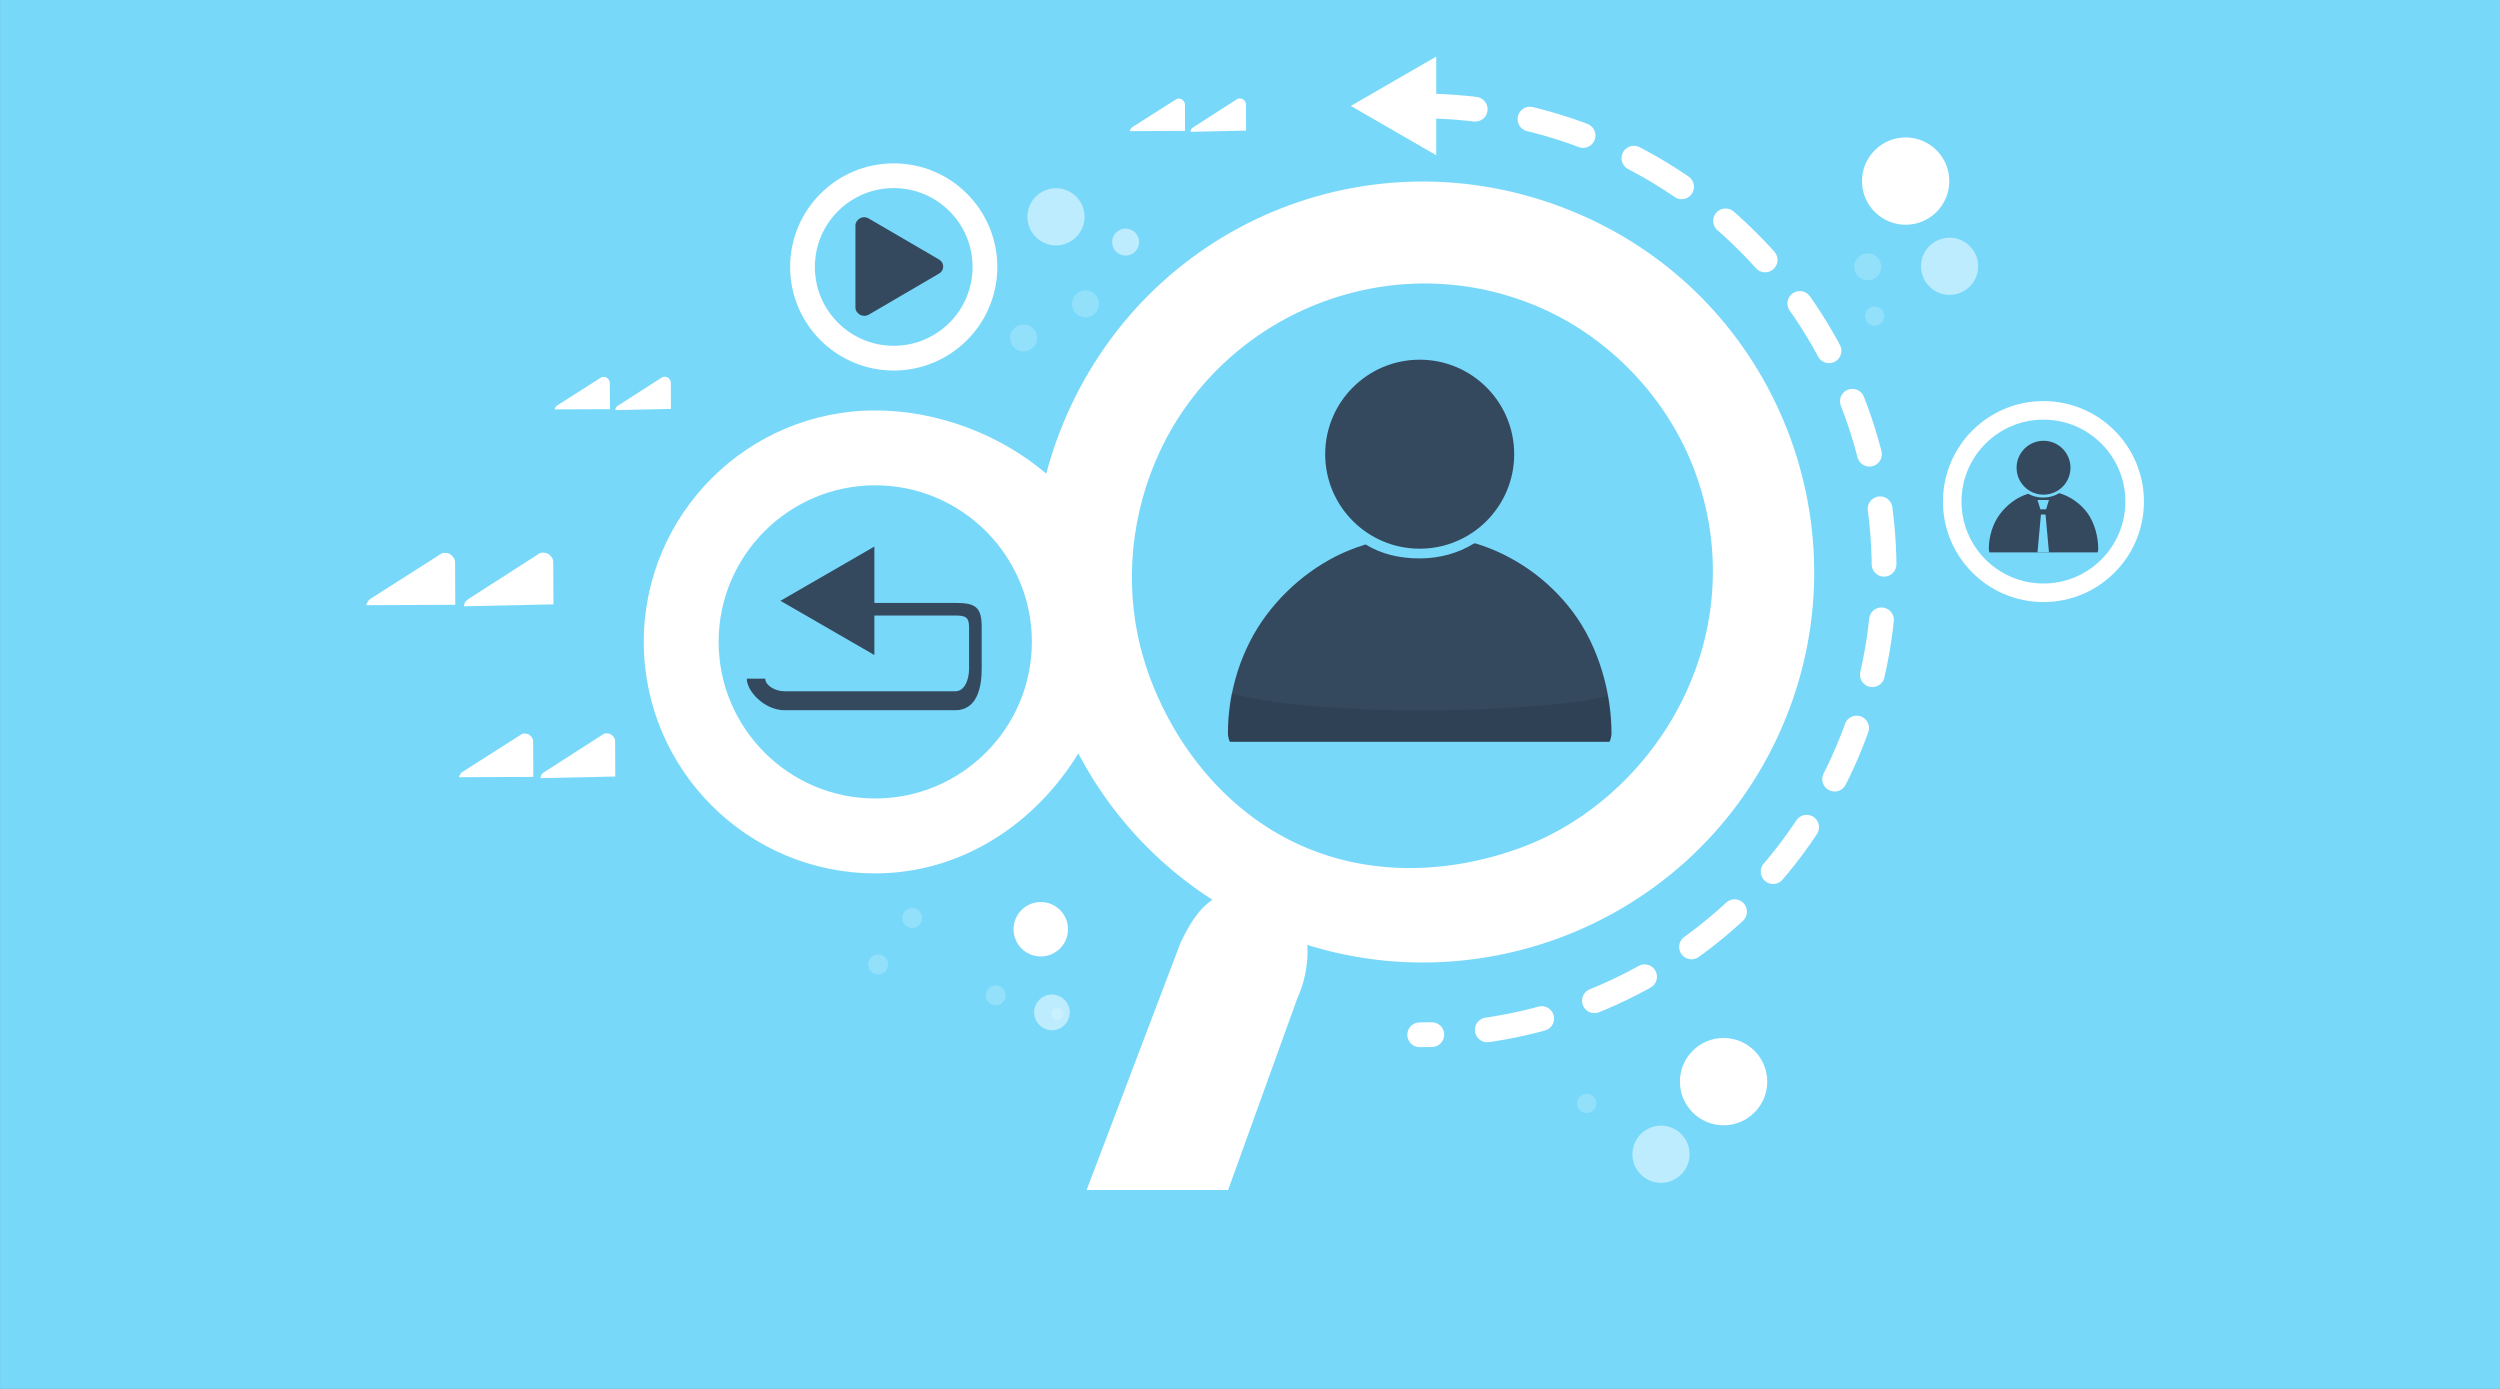 <?xml version="1.0" encoding="utf-8"?>
<!-- Generator: Adobe Illustrator 16.0.0, SVG Export Plug-In . SVG Version: 6.00 Build 0)  -->
<!DOCTYPE svg PUBLIC "-//W3C//DTD SVG 1.1//EN" "http://www.w3.org/Graphics/SVG/1.1/DTD/svg11.dtd">
<svg version="1.1" id="Capa_1" xmlns="http://www.w3.org/2000/svg" xmlns:xlink="http://www.w3.org/1999/xlink" x="0px" y="0px"
	 width="396px" height="220px" viewBox="0 0 396 220" enable-background="new 0 0 396 220" xml:space="preserve">
<rect x="0" y="0" width="396" height="220" fill="#808080" stroke="none"/>
<rect x="0.009" fill="#78D8FA" width="396" height="220"/>
<circle fill="#FFFFFF" cx="164.859" cy="147.19" r="4.312"/>
<circle opacity="0.5" fill="#FFFFFF" cx="166.629" cy="160.362" r="2.825"/>
<circle opacity="0.2" fill="#FFFFFF" cx="167.51" cy="160.614" r="0.95"/>
<circle opacity="0.2" fill="#FFFFFF" cx="157.715" cy="157.661" r="1.576"/>
<circle opacity="0.2" fill="#FFFFFF" cx="139.104" cy="152.764" r="1.576"/>
<circle opacity="0.2" fill="#FFFFFF" cx="144.491" cy="145.417" r="1.576"/>
<circle fill="#FFFFFF" cx="273.015" cy="171.331" r="6.915"/>
<circle opacity="0.5" fill="#FFFFFF" cx="263.104" cy="182.832" r="4.531"/>
<circle opacity="0.2" fill="#FFFFFF" cx="251.339" cy="174.77" r="1.524"/>
<circle fill="#FFFFFF" cx="301.855" cy="28.686" r="6.915"/>
<circle opacity="0.5" fill="#FFFFFF" cx="308.813" cy="42.179" r="4.53"/>
<circle opacity="0.5" fill="#FFFFFF" cx="167.268" cy="34.343" r="4.53"/>
<circle opacity="0.2" fill="#FFFFFF" cx="296.935" cy="50.074" r="1.523"/>
<circle opacity="0.2" fill="#FFFFFF" cx="295.844" cy="42.265" r="2.138"/>
<circle opacity="0.2" fill="#FFFFFF" cx="171.932" cy="48.142" r="2.138"/>
<circle opacity="0.5" fill="#FFFFFF" cx="178.298" cy="38.347" r="2.138"/>
<circle opacity="0.2" fill="#FFFFFF" cx="162.135" cy="53.53" r="2.138"/>
<g>
	<path fill="#34495E" d="M332.254,87.5h-17.116c-0.059,0-0.108-0.513-0.108-0.572c0-1.905,0.603-3.948,1.74-5.467
		c1.1-1.471,2.665-2.688,4.405-3.216c0.029-0.009,0.062-0.064,0.087-0.047c0.695,0.425,1.514,0.612,2.434,0.612
		c0.892,0,1.733-0.242,2.434-0.67c0.026-0.016,0.058-0.027,0.088-0.018c1.738,0.528,3.305,1.627,4.404,3.104
		c1.139,1.522,1.739,3.798,1.739,5.705C332.36,86.989,332.313,87.5,332.254,87.5z"/>
	<circle fill="#34495E" cx="323.695" cy="74.087" r="4.269"/>
	<g>
		<polygon fill="#78D8FA" points="323.648,80.673 324.102,80.673 324.557,79.204 323.648,79.204 322.74,79.204 323.194,80.673 		"/>
		<polygon fill="#78D8FA" points="323.648,87.5 324.557,87.5 324.013,81.5 323.648,81.5 323.284,81.5 322.74,87.5 		"/>
	</g>
</g>
<g>
	<path fill="#34495E" d="M254.881,117.5h-60.002c-0.209,0-0.377-1.064-0.377-1.272c0-6.682,2.107-13.476,6.095-18.803
		c3.859-5.155,9.346-9.237,15.445-11.09c0.104-0.031,0.216-0.129,0.309-0.072c2.435,1.491,5.304,2.191,8.53,2.191
		c3.125,0,6.076-0.822,8.53-2.326c0.092-0.058,0.204-0.085,0.308-0.054c6.095,1.852,11.582,5.713,15.445,10.887
		c3.986,5.338,6.095,12.585,6.095,19.271C255.258,116.438,255.09,117.5,254.881,117.5z"/>
	<path opacity="0.1" d="M224.908,112.5c-21.574,0-29.888-2.646-29.888-2.646c-0.351,1.874-0.527,4.531-0.527,6.47
		c0,0.209,0.169,1.177,0.378,1.177h29.991h30.019c0.209,0,0.377-1.064,0.377-1.272c0-1.938-0.179-4.081-0.528-5.957
		c0,0-8.339,2.229-29.867,2.229H224.908z"/>
	<circle fill="#34495E" cx="224.879" cy="71.945" r="14.969"/>
</g>
<path fill="#FFFFFF" d="M176.488,128.226c4.235,5.519,9.445,10.384,15.552,14.291c-0.347,0.264-0.719,0.532-1.051,0.834
	c-1.667,1.489-3.026,3.91-4.039,6.104L172.12,188.5h22.411l10.974-30.395c1.021-2.185,1.537-4.712,1.606-6.948
	c0.01-0.449-0.012-1.047-0.037-1.482c13.243,4.143,27.158,3.539,39.571-0.976c14.861-5.407,27.713-16.493,34.921-31.958
	c14.427-30.923,1.003-67.725-29.745-82.059c-31.462-14.672-67.855-1.127-82.276,29.798c-1.611,3.458-2.875,6.983-3.814,10.545
	c-7.322-6.214-17.243-10.011-27.093-10.011c-20.218,0-36.663,16.445-36.663,36.662c0,20.22,16.445,36.667,36.663,36.667
	c13.6,0,25.288-7.786,32.169-18.993c1.461,2.776,3.129,5.448,5.006,7.987 M138.638,126.479c-13.677,0-24.807-11.127-24.807-24.806
	c0-13.676,11.13-24.802,24.807-24.802c13.677,0,24.809,11.126,24.809,24.802C163.446,115.353,152.315,126.479,138.638,126.479z
	 M180.649,102.518c-2.58-10.296-1.445-21.316,3.068-31.001c5.17-11.085,14.611-19.616,26.102-23.802
	c11.479-4.178,24.024-3.717,35.203,1.488c10.471,4.893,19.362,14.236,23.541,25.719c4.18,11.493,3.579,23.879-1.586,34.958
	c-5.165,11.089-14.741,20.269-26.226,24.448c-11.49,4.182-24.165,4.498-35.253-0.668l-0.052-0.026
	c-11.087-5.17-19.265-15.228-23.45-26.716c-0.357-0.979-0.664-1.969-0.949-2.965"/>
<g>
	<g>
		<path fill="#34495E" d="M151.303,112.5h-27.012c-3.197,0-6-3-6-5h2.92c0,1,1.468,2,3.08,2h27.012c1.579,0,2.197-1.986,2.197-3.566
			v-6.571c0-1.624-0.573-1.863-2.197-1.863H136.5v-2h14.803c3.224,0,4.197,0.64,4.197,3.863v6.571
			C155.5,108.984,154.731,112.5,151.303,112.5z"/>
	</g>
	<g>
		<g>
			<polygon fill="#34495E" points="138.5,103.757 123.622,95.167 138.5,86.575 			"/>
		</g>
	</g>
</g>
<circle fill="none" stroke="#FFFFFF" stroke-width="3.918" stroke-miterlimit="10" cx="141.566" cy="42.284" r="14.449"/>
<path fill="#34495E" d="M136.949,50.029c-0.22,0-0.525-0.056-0.721-0.168c-0.395-0.227-0.728-0.648-0.728-1.104V35.677
	c0-0.456,0.333-0.877,0.728-1.104c0.396-0.227,0.925-0.225,1.319,0.004l11.215,6.542c0.392,0.228,0.641,0.646,0.641,1.098
	c0,0.453-0.235,0.87-0.625,1.098l-11.19,6.541C137.389,49.972,137.17,50.029,136.949,50.029z"/>
<circle fill="none" stroke="#FFFFFF" stroke-width="2.939" stroke-miterlimit="10" cx="323.682" cy="79.448" r="14.448"/>
<path fill="none" stroke="#74BD28" stroke-width="0.523" stroke-miterlimit="10" d="M151.313,90.344"/>
<g>
	<g>
		
			<path fill="none" stroke="#FFFFFF" stroke-width="3.918" stroke-linecap="round" stroke-miterlimit="10" stroke-dasharray="8.816,8.816" d="
			M224.88,16.777c40.629,0,73.566,32.937,73.566,73.566c0,40.631-32.938,73.566-73.566,73.566"/>
		<g>
			<polygon fill="#FFFFFF" points="227.5,24.592 213.967,16.777 227.5,8.962 			"/>
		</g>
	</g>
</g>
<g>
	<path fill="#FFFFFF" d="M97.474,64.956c-0.001-0.311,0.142-0.523,0.385-0.682l7.005-4.497c0.123-0.081,0.26-0.103,0.399-0.104
		c0.137,0,0.373,0.047,0.495,0.123c0.249,0.155,0.502,0.454,0.503,0.767l0.018,4.204L97.474,64.956z"/>
	<path fill="#FFFFFF" d="M87.84,64.849c0,0,0.144-0.449,0.388-0.607l7.004-4.46c0.125-0.081,0.261-0.083,0.4-0.084
		c0.138,0,0.355,0.057,0.478,0.133c0.25,0.155,0.484,0.463,0.485,0.777l0.02,4.204L87.84,64.849z"/>
</g>
<g>
	<path fill="#FFFFFF" d="M188.572,20.877c-0.001-0.311,0.142-0.524,0.387-0.683l7.003-4.497c0.125-0.081,0.261-0.103,0.401-0.103
		c0.137-0.001,0.372,0.046,0.494,0.123c0.249,0.154,0.502,0.453,0.503,0.767l0.02,4.203L188.572,20.877z"/>
	<path fill="#FFFFFF" d="M178.938,20.77c0,0,0.144-0.449,0.388-0.608l7.004-4.459c0.125-0.082,0.262-0.084,0.401-0.084
		c0.137-0.001,0.353,0.056,0.478,0.132c0.247,0.155,0.483,0.463,0.485,0.777l0.018,4.203L178.938,20.77z"/>
</g>
<g>
	<path fill="#FFFFFF" d="M73.497,96.034c-0.002-0.5,0.227-0.842,0.621-1.098L85.386,87.7c0.199-0.131,0.419-0.165,0.644-0.166
		c0.22,0,0.598,0.075,0.795,0.198c0.401,0.249,0.807,0.729,0.81,1.233l0.03,6.764L73.497,96.034z"/>
	<path fill="#FFFFFF" d="M57.997,95.861c0,0,0.233-0.722,0.625-0.977l11.27-7.176c0.199-0.131,0.419-0.135,0.644-0.136
		c0.221-0.001,0.57,0.091,0.77,0.214c0.4,0.25,0.777,0.746,0.779,1.25l0.03,6.763L57.997,95.861z"/>
</g>
<g>
	<path fill="#FFFFFF" d="M85.63,123.253c-0.001-0.417,0.191-0.702,0.519-0.915l9.408-6.041c0.166-0.109,0.35-0.138,0.537-0.138
		c0.184,0,0.5,0.063,0.664,0.165c0.334,0.207,0.674,0.608,0.676,1.029l0.024,5.647L85.63,123.253z"/>
	<path fill="#FFFFFF" d="M72.692,123.109c0,0,0.193-0.604,0.521-0.816l9.408-5.99c0.167-0.108,0.35-0.112,0.538-0.112
		c0.184-0.002,0.476,0.076,0.642,0.179c0.334,0.208,0.648,0.621,0.651,1.044l0.025,5.645L72.692,123.109z"/>
</g>
</svg>
